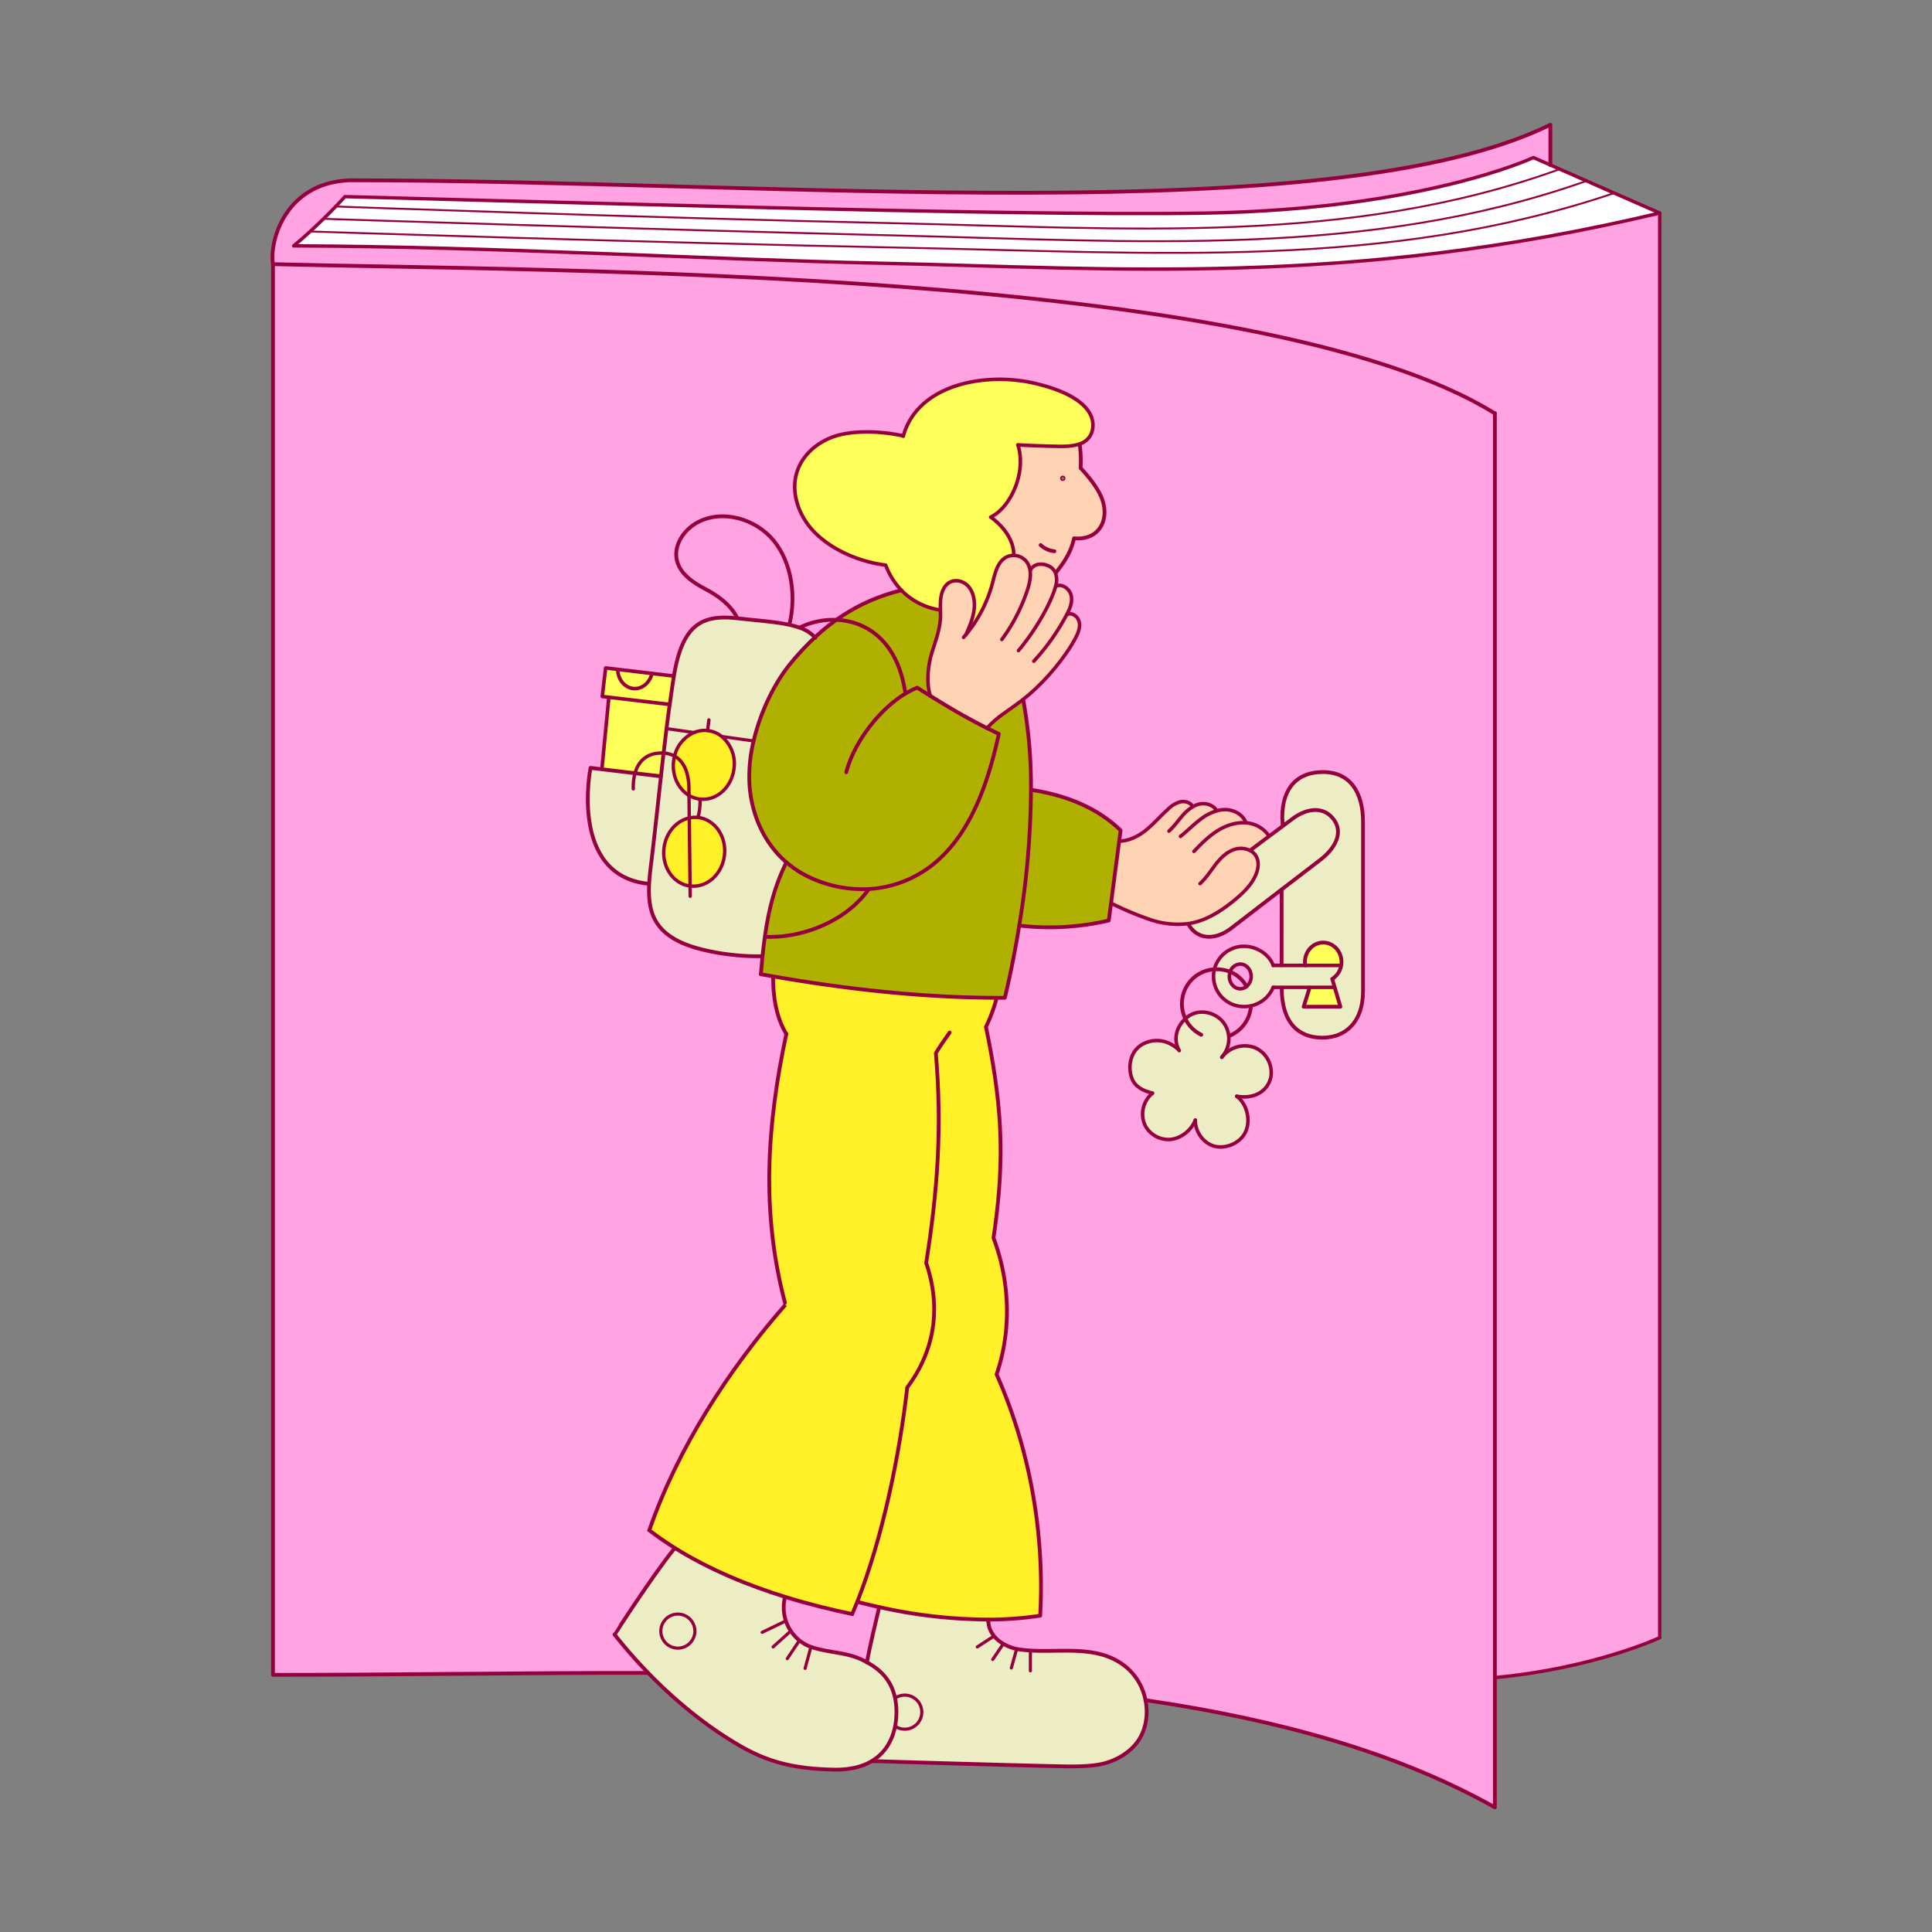 <svg id="Layer_1" data-name="Layer 1" xmlns="http://www.w3.org/2000/svg" viewBox="0 0 1000 1000"><rect x="0" y="0" width="1000" height="1000" fill="#808080" stroke="none"/><defs><style>.cls-1{fill:#ffa3e2;}.cls-2{fill:#fff;}.cls-3{fill:#ffff59;}.cls-4{fill:#ededc5;}.cls-5{fill:#fdd3b3;}.cls-6{fill:#94003d;}.cls-7{fill:#b0b000;}.cls-8{fill:#fff028;}.cls-10,.cls-11,.cls-12,.cls-13,.cls-14,.cls-15,.cls-9{fill:none;stroke:#94003d;}.cls-10,.cls-11,.cls-12,.cls-13,.cls-15,.cls-9{stroke-linecap:round;stroke-linejoin:round;}.cls-9{stroke-width:1.95px;}.cls-10{stroke-width:1.75px;}.cls-11{stroke-width:0.97px;}.cls-12{stroke-width:1.82px;}.cls-13{stroke-width:1.84px;}.cls-14{stroke-miterlimit:10;stroke-width:1.95px;}.cls-15{stroke-width:1.62px;}</style></defs><path class="cls-1" d="M160.56,119.81c-2.67,2.45-5.56,5-8.58,7.48,103.05.29,215.16,7.11,304.53,9,119.79,2.52,241,12.5,402.57-26V847.66s-33.33,15.64-84.71,20.61h-.62V214C652.2,138.41,285.82,140.45,141.3,136.73c-1.91-10.63,5.31-41.78,39.3-43.42,221.14,0,508.84,26.8,621.87-28.76V85.41l-8.79-3.86S737.13,108.34,624,110.3c-52.19.91-146.76-.83-233.47-3-101.18-2.49-212-5.53-212-5.53s-1.62,1.84-4.45,4.79c-1.75,1.83-3.95,4.08-6.51,6.58C165.47,115.25,163.11,117.49,160.56,119.81Z"/><path class="cls-2" d="M835.4,99.89l23.68,10.41c-161.55,38.49-282.78,28.51-402.57,26-89.37-1.89-201.48-8.71-304.53-9,3-2.5,5.91-5,8.58-7.48,2.91.1,179.37,5.88,305.1,8.35C600.38,130.8,717.27,139.75,835.34,100Z"/><path class="cls-2" d="M835.4,99.89l-.06.12c-118.07,39.74-235,30.79-369.68,28.15-125.73-2.47-302.19-8.25-305.1-8.35,2.55-2.32,4.91-4.56,7-6.64l.1.09s168.29,5.51,293.66,8.55c129.27,3.13,245.72,11.87,359-27.87l.26-.54Z"/><path class="cls-2" d="M820.64,93.4l-.26.54c-113.31,39.74-229.76,31-359,27.87-125.37-3-293.66-8.55-293.66-8.55l-.1-.09c2.56-2.5,4.76-4.75,6.51-6.58l.49.32s167.08,6,285.32,8.55c125.52,2.71,237.42,11.8,347.43-27.9Z"/><path class="cls-2" d="M802.47,85.41l4.87,2.15c-110,39.7-221.91,30.61-347.43,27.9-118.24-2.55-285.32-8.55-285.32-8.55l-.49-.32c2.83-3,4.45-4.79,4.45-4.79s110.84,3,212,5.53c86.71,2.14,181.28,3.88,233.47,3,113.09-2,169.64-28.75,169.64-28.75Z"/><path class="cls-3" d="M692.91,499.69H675.52c0-.35-.16-1.4-.16-1.76,0-5.55,4.24-10.06,9.47-10.06s9.47,4.51,9.47,10.06a10,10,0,0,1-.19,2h0Z"/><path class="cls-4" d="M645.18,510.62a6.69,6.69,0,0,0,2.42-5.25c0-3.54-2.53-6.4-5.65-6.4a5.72,5.72,0,0,0-5.25,4,7.19,7.19,0,0,0-.39,2.35c0,3.53,2.53,6.4,5.64,6.4A5.2,5.2,0,0,0,645.18,510.62Zm-16.62-8.91a15.77,15.77,0,0,1,15.36-11.91c6.43,0,13,4.1,15.08,9.89h33.91l1.2.23h0a10.08,10.08,0,0,1-4.62,6.77l1.23,4.15-.7.21H659a16.11,16.11,0,0,1-11.63,9.53,16.57,16.57,0,0,1-3.45.37,15.68,15.68,0,0,1-15.8-15.57A15.3,15.3,0,0,1,628.56,501.71Z"/><polygon class="cls-3" points="690.72 510.84 693.76 521.07 674.78 521.07 677.85 511.21 677.85 511.21 677.85 511.05 690.02 511.05 690.72 510.84"/><path class="cls-4" d="M677.85,511.05v.16h0l-3.07,9.86h19l-3-10.23-1.23-4.15a10.35,10.35,0,0,0,4.81-8.76c0-5.55-4.24-10.06-9.47-10.06s-9.47,4.51-9.47,10.06c0,.36.13,1.41.16,1.76H663.36V460.44l0,0h0l19.94-15.34c8-6.14,12.09-14.32,6.89-21.08s-13.88-5.82-21.5,0l-4.78,3.57,0,0-.2-4.46c.09-15.58,8-23.47,21-23.47,14,0,20.79,10.24,20.79,25.86V513c0,16-9,24.09-21.07,24.09s-21-7.38-21-25.79v-.26Z"/><path class="cls-4" d="M615.06,478.21h0l0-.14q.56-.07,1.08-.18c8.62-1.56,16.25-6.51,23-12.08,4.41-3.64,8.67-7.74,10.92-13,1.32-3.1,1.83-6.83.12-9.74a7.51,7.51,0,0,0-3.09-2.85h0l0-.07h0l9.82-7.36,7-5.2h0l4.78-3.57c7.62-5.85,16.31-6.8,21.5,0s1.12,14.94-6.89,21.08L663.35,460.4h0l-26,20c-8.2,6.29-16.48,5.71-21-.15A12.17,12.17,0,0,1,615.06,478.21Z"/><path class="cls-1" d="M642,499c3.12,0,5.65,2.86,5.65,6.4a6.69,6.69,0,0,1-2.42,5.25,16.84,16.84,0,0,0-8.48-7.6A5.72,5.72,0,0,1,642,499Z"/><path class="cls-1" d="M645.18,510.62a5.2,5.2,0,0,1-3.23,1.15c-3.11,0-5.64-2.87-5.64-6.4a7.19,7.19,0,0,1,.39-2.35A16.84,16.84,0,0,1,645.18,510.62Z"/><path class="cls-1" d="M647.45,521a17.88,17.88,0,0,1-11.06,15.12h0l-.41,0h0a14.06,14.06,0,0,0-2.06-5.91c-3.36-5.44-10.89-7.93-16.74-5.36a13.43,13.43,0,0,0-3.64,2.42,17.87,17.87,0,0,1,15-25.59,15.3,15.3,0,0,0-.44,3.67A15.68,15.68,0,0,0,643.92,521a16.57,16.57,0,0,0,3.45-.37Z"/><path class="cls-4" d="M632.88,546.6h0l0,0a14.94,14.94,0,0,1,16.5-4.4,14,14,0,0,1,8.33,15.45c-1.39,6.21-7.35,11.42-17.63,9.75,5,3.67,7.23,11.5,4.91,17.63s-9.56,9.53-15.68,8.39-10.79-7.52-10.67-13.68c-2.08,5.35-7.49,9.59-13,10a13.59,13.59,0,0,1-13.21-7.71A14.05,14.05,0,0,1,596.33,566l.08-.31c-4.78-1.14-9-3.28-10.66-7.77-2.19-6-.79-14.58,6.55-18,5.93-2.72,12.57-1.51,17.66,3.3l.12-.06c-3.08-6.14-.52-12.32,3.46-15.94a13.43,13.43,0,0,1,3.64-2.42c5.85-2.57,13.38-.08,16.74,5.36a14.06,14.06,0,0,1,2.06,5.91A14.32,14.32,0,0,1,632.88,546.6Z"/><path class="cls-5" d="M644.81,425.89l.66.06a15.68,15.68,0,0,1,11.42,6.78l.05.06-9.82,7.36h0l0,.07h0a7.51,7.51,0,0,1,3.09,2.85c1.71,2.91,1.2,6.64-.12,9.74-2.25,5.25-6.51,9.35-10.92,13-6.76,5.57-14.39,10.52-23,12.08q-.52.11-1.08.18a44.54,44.54,0,0,1-19.42-2,168.13,168.13,0,0,1-19.85-8.27h0l-.71-.1,4.26-32.43h0l.22,0c4.67-.06,9.24-2.27,13-5.16,4.38-3.38,8-7.67,12.08-11.37a14.55,14.55,0,0,1,6.18-3.74c2.38-.56,5.2.14,6.47,2.22h0l.29.2a11.73,11.73,0,0,1,3-1.22c3.41-.84,7.51.33,9.17,3.43a15.88,15.88,0,0,1,4.12-.64c4.54-.1,9.34,2.34,11,6.59Z"/><path class="cls-6" d="M549.7,247.56a.39.39,0,1,1,.35.42A.38.38,0,0,1,549.7,247.56Z"/><path class="cls-5" d="M547.76,231c3.78.08,7.77-.09,11-1.24l.1.27h0a65.25,65.25,0,0,1,.45,12.21c3.92,4.1,8.32,9.6,10.54,14.6s2.68,10.86,0,15.54-8,6.83-13.93,6.19c-1.4,6.18-3.94,11-9.33,17.7h0l-.35.05h0a7.24,7.24,0,0,0-3.81-3.57c-2.72-1.22-7.15-1.31-9,2.21l-.3.05h0a10,10,0,0,0-1.58-4,8.43,8.43,0,0,0-6.83-3.53v-.6c-.2-11.54-11.92-19.23-11.92-19.23,10.56-5.2,18.62-23.48,14.05-37.42C533.28,230.69,540.9,230.87,547.76,231Zm2.71,16.61a.39.39,0,1,0-.77-.08.38.38,0,0,0,.35.42A.38.38,0,0,0,550.47,247.64Z"/><path class="cls-5" d="M533.43,295c1.81-3.52,6.24-3.43,9-2.21a7.24,7.24,0,0,1,3.81,3.57h0a10.8,10.8,0,0,1,.18,7h0l.1,0h0c3.15-1.49,7,1.25,7.89,4.6s-.5,6.84-2.13,9.89l.22.11h0c2.57-1.13,5.58,1.23,6.16,4s-.56,5.6-1.87,8.11c-5.22,9.95-15.2,21.75-23.79,29.11-1.45,1.24-2.83,2.35-4.17,3.38-7.19,5.53-12.86,8.5-17.91,14.28-10.58-5.28-19.94-10.82-29.37-16.68h0l0,0c-2.14-6-1.3-15.35.55-21.55s4.32-12.32,4.66-18.8c.07-1.35.05-2.71,0-4.07a46.14,46.14,0,0,1,.09-5.39c.3-3.15,1.39-6.44,3.75-8.32,3.3-2.61,8.21-1.47,10.85,1.77s3.29,8,2.65,12.37-2.39,8.35-4.14,12.31a69.33,69.33,0,0,0,13.73-26.66c1.26-4.76,2.34-10.16,6.27-12.91a8,8,0,0,1,4.74-1.4,8.43,8.43,0,0,1,6.83,3.53,10,10,0,0,1,1.58,4h0Z"/><path class="cls-7" d="M533.63,408.87H534c17.18,2.66,33.72,9,46,20.92l-.72,5.52L575,467.74l-1.14,8.71a135.11,135.11,0,0,1-46.27,2.63h-.07A445.53,445.53,0,0,0,533.63,408.87Z"/><path class="cls-7" d="M395.89,484.82l.28,0c17,.85,40.42-6.66,53.19-24.2v-.48A58.61,58.61,0,0,0,487,443.86c17-16.14,25-41.12,30-64q-3.09-1.45-6-2.94c5.05-5.78,10.72-8.75,17.91-14.28l1,.48h0a246.56,246.56,0,0,1,3.84,45.78,445.53,445.53,0,0,1-6.07,70.2c-2,12.51-4.52,25.06-7.43,37.4h-4.45c-38.37-.09-77.65-4.49-115.5-11.08-2.12-.36-4.24-.74-6.36-1.12q.39-4.86.84-9.31c.37-3.55.77-6.92,1.22-10.14Z"/><path class="cls-3" d="M466.56,305.53h0a37.93,37.93,0,0,1-8.12-13c-13-1.68-26.61-7.19-36.07-16.28-8.67-8.35-12.47-19.87-10.53-29.37s9.23-16.9,18.87-20.59,24.72-3.29,36.32-.77l.51.17h0c7.46-26.94,42.73-33.35,68.49-27.18,30.44,7.28,31.39,20.12,28.72,26.14a9.6,9.6,0,0,1-6,5.14c-3.24,1.15-7.23,1.32-11,1.24-6.86-.16-14.48-.34-20.91-.78,4.57,13.94-3.49,32.22-14.05,37.42,0,0,11.72,7.69,11.92,19.23v.6a8,8,0,0,0-4.74,1.4c-3.93,2.75-5,8.15-6.27,12.91A69.33,69.33,0,0,1,500,328.47c1.75-4,3.5-8,4.14-12.31s0-9.12-2.65-12.37-7.55-4.38-10.85-1.77c-2.36,1.88-3.45,5.17-3.75,8.32a46.14,46.14,0,0,0-.09,5.39h-.17A35.31,35.31,0,0,1,466.56,305.53Z"/><path class="cls-7" d="M469,358.82a38.58,38.58,0,0,1,5.82-2.86q3.39,2.15,6.75,4.23h0c9.43,5.86,18.79,11.4,29.37,16.68q3,1.49,6,2.94c-5,22.92-12.94,47.9-30,64a58.61,58.61,0,0,1-37.62,16.32,63.92,63.92,0,0,1-28.05-5.09,53.06,53.06,0,0,1-14.28-8.8h0c-11.39-9.85-17.83-24.11-19-39.51a77.43,77.43,0,0,1,2.08-23.2c3.5-15,10.73-30.13,19.54-40.7a138.62,138.62,0,0,1,12.21-13,106.54,106.54,0,0,1,11.12-9.07c15.63.65,31.55,11,35.57,37.22Z"/><path class="cls-7" d="M474.77,356a38.58,38.58,0,0,0-5.82,2.86l-.46-.77c-4-26.25-19.94-36.57-35.57-37.22a96.05,96.05,0,0,1,33.59-15.25l.05-.05h0a35.31,35.31,0,0,0,20.05,10.2h.17c0,1.36.05,2.72,0,4.07-.34,6.48-2.81,12.6-4.66,18.8s-2.69,15.57-.55,21.55l0,0Q478.16,358.11,474.77,356Z"/><path class="cls-4" d="M468.31,877.4a8.81,8.81,0,1,1-5,16.08,38.16,38.16,0,0,0,.65-8.14,35.23,35.23,0,0,0-.72-6.45l.21,0h0A8.73,8.73,0,0,1,468.31,877.4Z"/><path class="cls-7" d="M395.88,484.82c2.08-14.73,5.25-26.37,10.7-37.6h0l.44-.92a53.06,53.06,0,0,0,14.28,8.8,63.92,63.92,0,0,0,28.05,5.09v.48c-12.77,17.54-36.2,25-53.19,24.2l-.28,0Z"/><path class="cls-4" d="M527.65,853.75c18.88,2.77,41.3-4.23,56.9,10.62A29.75,29.75,0,0,1,592.89,880c1.42,7.1.41,14.66-3.48,20.65-4.19,6.43-12.09,11.17-20.29,12.66-7.45,1.35-17.21,1-24.76.85-23.92-.54-74.26-2-92.77-2.6h0l0-.07h0c6.93-4.26,10.45-11,11.79-17.95a8.81,8.81,0,1,0,.14-14.63h0l-.21,0c-1.92-9.15-7.51-14.56-14.62-18.45l.1-.19h0c1.42-8,4.77-21.78,6.33-28.36v0h0a261.94,261.94,0,0,0,56.47,6.45v.82C511.9,847.66,520.27,852.67,527.65,853.75Z"/><path class="cls-8" d="M443.89,829.16l-.17-.07c-.85,2.16-1.73,4.28-2.62,6.35-10.59-2.19-22.45-5.08-34.73-8.9-19.08-5.92-39.17-14.08-57.17-25.36h0c-4.53-2.83-8.92-5.87-13.13-9.11,14.63-42.34,40.91-83,70.43-116.71h0l-.19-1.05h0c-12.46-47.16-9.34-92.26.7-139.15-5.72-9.17-6.95-21.36-6.82-29.77,37.85,6.59,77.13,11,115.5,11.08v.78h0a83.24,83.24,0,0,1-5.35,14.27c8.79,42.23,9.71,69.74,3.91,109.23,8.5,22.49,9.41,47.76,1.6,70.61,17.32,39,24.87,82.28,22.57,124.91a178.23,178.23,0,0,1-26.85,2,261.94,261.94,0,0,1-56.47-6.45h0Q449.41,830.6,443.89,829.16Z"/><path class="cls-1" d="M414.76,324.42a39.72,39.72,0,0,1,18.16-3.59,106.54,106.54,0,0,0-11.12,9.07,19.4,19.4,0,0,0-8.27-5.1Z"/><path class="cls-4" d="M349.2,801.18c18,11.28,38.09,19.44,57.17,25.36h0l-.13.4h0c-2.78,12.6,4.76,22.51,13.48,25.56s18.13,2.65,26.45,6.66c.84.41,1.66.83,2.47,1.27,7.11,3.89,12.7,9.3,14.62,18.45a35.23,35.23,0,0,1,.72,6.45,38.16,38.16,0,0,1-.65,8.14c-1.34,7-4.86,13.69-11.79,17.95-4.94,3.05-11.61,4.84-20.46,4.6-18.29-.5-32.06-3.2-47.52-12-17.07-9.76-33.66-23.18-48.2-38.19a252.5,252.5,0,0,1-17.28-19.75s18.6-29.13,30.87-44.47Zm10.47,43.08a8.81,8.81,0,1,0-8.81,8.81A8.82,8.82,0,0,0,359.67,844.26Z"/><path class="cls-1" d="M408.74,322.56h0l-.2.85h0c-7.14-1.58-16.15-2.18-26.32-3.32-.56-.07-1.11-.12-1.66-.17l.87-.4c-3.31-6.43-9.67-11.15-16.08-14.5s-13.19-7.77-14.94-14.78c-2-7.87,3.53-16.07,10.68-19.88,12.92-6.89,30.14-1.82,39.41,9.51S412.11,308.31,408.74,322.56Z"/><path class="cls-1" d="M443.89,829.16q5.5,1.43,11.2,2.68h0v0c-1.56,6.58-4.91,20.39-6.33,28.36h0l-.1.19c-.81-.44-1.63-.86-2.47-1.27-8.32-4-17.83-3.63-26.45-6.66s-16.26-13-13.48-25.56h0l.13-.4h0c12.28,3.82,24.14,6.71,34.73,8.9.89-2.07,1.77-4.19,2.62-6.35Z"/><path class="cls-1" d="M546.49,303.4h0l-.1,0h0a10.8,10.8,0,0,0-.18-7l.35-.05h0c5.39-6.71,7.93-11.52,9.33-17.7,5.92.64,11.19-1.5,13.93-6.19s2.27-10.53,0-15.54-6.62-10.5-10.54-14.6a65.25,65.25,0,0,0-.45-12.21h0l-.1-.27a9.6,9.6,0,0,0,6-5.14c2.67-6,1.72-18.86-28.72-26.14-25.76-6.17-61,.24-68.49,27.18h0l-.51-.17c-11.6-2.52-26.67-2.92-36.32.77s-16.94,11.09-18.87,20.59,1.86,21,10.53,29.37c9.46,9.09,23,14.6,36.07,16.28a37.93,37.93,0,0,0,8.12,13l-.05.05a96.05,96.05,0,0,0-33.59,15.25,39.72,39.72,0,0,0-18.16,3.59l-1.23.38a42.82,42.82,0,0,0-5-1.39h0l.2-.85h0c3.37-14.25,1-31.36-8.24-42.69s-26.49-16.4-39.41-9.51c-7.15,3.81-12.66,12-10.68,19.88,1.75,7,8.53,11.44,14.94,14.78s12.77,8.07,16.08,14.5l-.87.4c-16.65-1.56-27.33,2.64-31.77,30h-.07l-11.24-1.33-17.77-2.12-6.23-.74-1.75,14.77,3.42.4,0,.26L311.55,398l0,.15-5.89-.71s-11.28,55.93,30.19,60H336c-.3,6,.07,12.07,2.34,17.15,4.39,9.85,15,14.39,25.5,16.93a121.92,121.92,0,0,0,30.63,3.37l.19,0q-.45,4.46-.84,9.31c2.12.38,4.24.76,6.36,1.12-.13,8.41,1.1,20.6,6.82,29.77-10,46.89-13.16,92-.7,139.15h0l.19,1.05h0c-29.52,33.71-55.8,74.37-70.43,116.71,4.21,3.24,8.6,6.28,13.13,9.11h0l-.25.4c-12.27,15.34-30.87,44.45-30.87,44.47a252.5,252.5,0,0,0,17.28,19.75l-.06.05c-63.79-.06-129.15,1-194,1V136.74h0c144.52,3.72,510.9,1.68,632.45,77.29V935.45c-50.46-28.39-112.1-45.4-180.86-55.49a29.75,29.75,0,0,0-8.34-15.59c-15.6-14.85-38-7.85-56.9-10.62-7.38-1.08-15.75-6.09-16.09-14.63v-.82a178.23,178.23,0,0,0,26.85-2c2.3-42.63-5.25-85.92-22.57-124.91,7.81-22.85,6.9-48.12-1.6-70.61,5.8-39.49,4.88-67-3.91-109.23a83.24,83.24,0,0,0,5.35-14.27h0v-.78h4.45c2.91-12.34,5.4-24.89,7.43-37.4h.07a135.11,135.11,0,0,0,46.27-2.63l1.14-8.71.71.1h0a168.13,168.13,0,0,0,19.85,8.27,44.54,44.54,0,0,0,19.42,2l0,.14h0a12.17,12.17,0,0,0,1.29,2.06c4.5,5.86,12.78,6.44,21,.15l26-20,0,0v39.25H659c-2.07-5.79-8.65-9.89-15.08-9.89a15.77,15.77,0,0,0-15.36,11.91,17.87,17.87,0,0,0-15,25.59c-4,3.62-6.54,9.8-3.46,15.94l-.12.06c-5.09-4.81-11.73-6-17.66-3.3-7.34,3.37-8.74,11.92-6.55,18,1.63,4.49,5.88,6.63,10.66,7.77l-.08.31a14.05,14.05,0,0,0-3.84,16.06,13.59,13.59,0,0,0,13.21,7.71c5.49-.44,10.9-4.68,13-10-.12,6.16,4.55,12.54,10.67,13.68s13.36-2.27,15.68-8.39.07-14-4.91-17.63c10.28,1.67,16.24-3.54,17.63-9.75a14,14,0,0,0-8.33-15.45,14.94,14.94,0,0,0-16.5,4.4l0,0h0a14.32,14.32,0,0,0,3.1-10.45h0l.41,0h0A17.88,17.88,0,0,0,647.45,521l-.08-.39A16.11,16.11,0,0,0,659,511.05h4.42v.26c0,18.41,8.92,25.79,21,25.79S705.5,529,705.5,513V425.47c0-15.62-6.83-25.86-20.79-25.86-13,0-21,7.89-21,23.47l.2,4.46,0,0h0l-7,5.2-.05-.06A15.68,15.68,0,0,0,645.47,426l-.66-.06,0-.24c-1.63-4.25-6.43-6.69-11-6.59a15.88,15.88,0,0,0-4.12.64c-1.66-3.1-5.76-4.27-9.17-3.43a11.73,11.73,0,0,0-3,1.22l-.29-.2h0c-1.27-2.08-4.09-2.78-6.47-2.22a14.55,14.55,0,0,0-6.18,3.74c-4.12,3.7-7.7,8-12.08,11.37-3.75,2.89-8.32,5.1-13,5.16l-.22,0h0l.72-5.52c-12.3-12-28.84-18.26-46-20.92h-.37a246.56,246.56,0,0,0-3.84-45.78h0l-1-.48c1.34-1,2.72-2.14,4.17-3.38,8.59-7.36,18.57-19.16,23.79-29.11,1.31-2.51,2.45-5.34,1.87-8.11s-3.59-5.13-6.16-4h0l-.22-.11c1.63-3.05,3-6.54,2.13-9.89S549.64,301.91,546.49,303.4Z"/><path class="cls-4" d="M409.59,342.87c-8.81,10.57-16,25.66-19.54,40.7l-.35-.09-15.94-2.27h0l-.07.08a14.18,14.18,0,0,0-14.41-2.14l-14.27-2q.78-6.3,1.63-12.49h0q1-7.19,2.07-14.15l.09-.55c4.44-27.37,15.12-31.57,31.77-30,.55.05,1.1.1,1.66.17,10.17,1.14,19.18,1.74,26.32,3.32a42.82,42.82,0,0,1,5,1.39,19.4,19.4,0,0,1,8.27,5.1A138.62,138.62,0,0,0,409.59,342.87Z"/><path class="cls-4" d="M406.58,447.21h0c-5.45,11.23-8.62,22.87-10.7,37.6-.45,3.22-.85,6.59-1.22,10.14l-.19,0a121.92,121.92,0,0,1-30.63-3.37c-10.49-2.54-21.11-7.08-25.5-16.93-2.27-5.08-2.64-11.16-2.34-17.15.17-3.36.56-6.68.94-9.78,1.8-14.7,3.43-30.27,5.17-45.88q.67-6,1.36-12a13.26,13.26,0,0,1,5.65,1.58,18.8,18.8,0,0,0-.49,2.75c-.83,7.46,2.53,14.3,8,17.55l.14,11.64c-6.74,1.45-12.23,7.72-13.11,15.78-1.08,9.72,5,18.39,13.52,19.43l.18,0c8.65,1,16.54-6.21,17.62-16s-5.06-18.51-13.71-19.47a30.8,30.8,0,0,0,1.05-9.49c8.66.95,16.54-6.22,17.62-16a18.35,18.35,0,0,0-6.26-16.33l.07-.08h0l15.94,2.27.35.09a77.43,77.43,0,0,0-2.08,23.2c1.22,15.4,7.66,29.66,19,39.51h0Z"/><path class="cls-8" d="M361.27,423.12c8.65,1,14.79,9.67,13.71,19.47s-9,17-17.62,16l-.18,0-.41-35.21A13.81,13.81,0,0,1,361.27,423.12Z"/><path class="cls-8" d="M359.27,379.15a14.18,14.18,0,0,1,14.41,2.14,18.35,18.35,0,0,1,6.26,16.33c-1.08,9.79-9,17-17.62,16a14.13,14.13,0,0,1-5.69-1.92l-.05-4.25c-.22-7.85-2.73-13.47-7.46-16A17.79,17.79,0,0,1,359.27,379.15Z"/><path class="cls-4" d="M362.32,413.63a30.8,30.8,0,0,1-1.05,9.49,13.81,13.81,0,0,0-4.5.23l-.14-11.64A14.13,14.13,0,0,0,362.32,413.63Z"/><path class="cls-4" d="M345,377.12l14.27,2a17.79,17.79,0,0,0-10.15,12.26,13.26,13.26,0,0,0-5.65-1.58C344,385.58,344.47,381.33,345,377.12Z"/><path class="cls-4" d="M350.86,835.45a8.81,8.81,0,1,1-8.81,8.81A8.82,8.82,0,0,1,350.86,835.45Z"/><path class="cls-8" d="M356.77,423.35l.41,35.21c-8.55-1-14.6-9.71-13.52-19.43C344.54,431.07,350,424.8,356.77,423.35Z"/><path class="cls-8" d="M356.58,407.46l.05,4.25c-5.47-3.25-8.83-10.09-8-17.55a18.8,18.8,0,0,1,.49-2.75C353.85,394,356.36,399.61,356.58,407.46Z"/><path class="cls-3" d="M348.7,350.48q-1.09,7-2.07,14.15h0l-.21,0h0l-31.27-3.69-3.42-.4,1.75-14.77,6.23.74c.11,5.36,3.73,9.65,8.41,9.95,4.35.28,8.21-3.1,9.36-7.83l11.24,1.33h.07Z"/><path class="cls-3" d="M346.42,364.59l.21,0q-.86,6.18-1.63,12.49c-.53,4.21-1,8.46-1.53,12.71a17.56,17.56,0,0,0-1.79,0c-6.9.2-11.25,4.17-13,10.43l-17.15-2.06,0-.15,3.57-36.85,0-.26,31.27,3.69h0Z"/><path class="cls-3" d="M341.68,389.79a17.56,17.56,0,0,1,1.79,0q-.69,6-1.36,12l-13.43-1.61C330.43,394,334.78,390,341.68,389.79Z"/><path class="cls-3" d="M319.71,346.47l17.77,2.12c-1.15,4.73-5,8.11-9.36,7.83C323.44,356.12,319.82,351.83,319.71,346.47Z"/><path class="cls-4" d="M328.68,400.22l13.43,1.61c-1.74,15.61-3.37,31.18-5.17,45.88-.38,3.1-.77,6.42-.94,9.78h-.17c-41.47-4.1-30.19-60-30.19-60l5.89.71Z"/><path class="cls-9" d="M592.89,880c68.76,10.09,130.4,27.1,180.86,55.49V213.86"/><path class="cls-9" d="M141.3,136.74V866.9c64.85,0,130.21-1.11,194-1"/><path class="cls-9" d="M773.75,214C652.2,138.41,285.82,140.45,141.3,136.73"/><path class="cls-9" d="M141.3,136.74h0c-1.91-10.63,5.31-41.78,39.3-43.42,221.14,0,508.84,26.8,621.87-28.76V85.46"/><path class="cls-10" d="M802.47,85.41l-8.79-3.86S737.13,108.34,624,110.3c-52.19.91-146.76-.83-233.47-3-101.18-2.49-212-5.53-212-5.53s-1.62,1.84-4.45,4.79c-1.75,1.83-3.95,4.08-6.51,6.58-2.12,2.08-4.48,4.32-7,6.64s-5.56,5-8.58,7.48c103.05.29,215.16,7.11,304.53,9,119.79,2.52,241,12.5,402.57-26L835.4,99.89,820.64,93.4l-13.3-5.84Z"/><path class="cls-10" d="M859.08,110.3V847.66s-33.33,15.64-84.71,20.61"/><path class="cls-11" d="M174.59,106.91s167.08,6,285.32,8.55c125.52,2.71,237.42,11.8,347.43-27.9l.09,0"/><path class="cls-11" d="M167.69,113.26s168.29,5.51,293.66,8.55c129.27,3.13,245.72,11.87,359-27.87"/><path class="cls-11" d="M160.53,119.81h0c2.91.1,179.37,5.88,305.1,8.35C600.38,130.8,717.27,139.75,835.34,100"/><line class="cls-9" x1="448.64" y1="860.45" x2="448.64" y2="860.44"/><path class="cls-12" d="M621.13,457.34c3.15-2.83,5.44-6.47,8-9.81s5.73-6.53,9.74-7.85a10.82,10.82,0,0,1,8.16.55,7.51,7.51,0,0,1,3.09,2.85c1.71,2.91,1.2,6.64-.12,9.74-2.25,5.25-6.51,9.35-10.92,13-6.76,5.57-14.39,10.52-23,12.08q-.52.11-1.08.18a44.54,44.54,0,0,1-19.42-2,168.13,168.13,0,0,1-19.85-8.27h0"/><path class="cls-12" d="M618,440.68c3.71-3.91,7.54-7.78,12.11-10.64,4.38-2.75,9.53-4.53,14.67-4.15l.66.06a15.68,15.68,0,0,1,11.42,6.78"/><path class="cls-12" d="M611,432.92c3.57-2.81,6.74-6.11,10.38-8.85a25.74,25.74,0,0,1,8.32-4.37,15.88,15.88,0,0,1,4.12-.64c4.54-.1,9.34,2.34,11,6.59"/><path class="cls-12" d="M605.05,430.18c2.63-2.37,4.63-5.31,7-8a21.87,21.87,0,0,1,5.53-4.72,11.73,11.73,0,0,1,3-1.22c3.41-.84,7.51.33,9.17,3.43l0,0"/><path class="cls-12" d="M617.24,417.29c-1.27-2.08-4.09-2.78-6.47-2.22a14.55,14.55,0,0,0-6.18,3.74c-4.12,3.7-7.7,8-12.08,11.37-3.75,2.89-8.32,5.1-13,5.16"/><path class="cls-9" d="M527.63,479.08a135.11,135.11,0,0,0,46.27-2.63l1.14-8.71,4.26-32.43.72-5.52c-12.3-12-28.84-18.26-46-20.92"/><path class="cls-9" d="M663.42,511.31c0,18.41,8.92,25.79,21,25.79S705.5,529,705.5,513V425.47c0-15.62-6.83-25.86-20.79-25.86-13,0-21,7.89-21,23.47l.2,4.46"/><line class="cls-9" x1="663.37" y1="460.44" x2="663.36" y2="499.59"/><path class="cls-9" d="M647.12,440.15l9.82-7.36,7-5.2h0l4.78-3.57c7.62-5.85,16.31-6.8,21.5,0s1.12,14.94-6.89,21.08L663.35,460.4h0l-26,20c-8.2,6.29-16.48,5.71-21-.15a12.17,12.17,0,0,1-1.29-2.06"/><polyline class="cls-12" points="659 511.05 663.42 511.05 677.85 511.05 690.02 511.05"/><path class="cls-12" d="M659,499.69c-2.07-5.79-8.65-9.89-15.08-9.89a15.77,15.77,0,0,0-15.36,11.91,15.3,15.3,0,0,0-.44,3.67A15.68,15.68,0,0,0,643.92,521a16.57,16.57,0,0,0,3.45-.37A16.11,16.11,0,0,0,659,511.05"/><polyline class="cls-12" points="692.91 499.69 675.52 499.69 663.36 499.69 659 499.69"/><path class="cls-12" d="M636.7,503a5.72,5.72,0,0,1,5.25-4c3.12,0,5.65,2.86,5.65,6.4a6.69,6.69,0,0,1-2.42,5.25,5.2,5.2,0,0,1-3.23,1.15c-3.11,0-5.64-2.87-5.64-6.4A7.19,7.19,0,0,1,636.7,503Z"/><path class="cls-12" d="M640.12,567.43c5,3.67,7.23,11.5,4.91,17.63s-9.56,9.53-15.68,8.39-10.79-7.52-10.67-13.68"/><path class="cls-12" d="M596.33,566a14.05,14.05,0,0,0-3.84,16.06,13.59,13.59,0,0,0,13.21,7.71c5.49-.44,10.9-4.68,13-10"/><path class="cls-12" d="M610,543.3c-5.09-4.81-11.73-6-17.66-3.3-7.34,3.37-8.74,11.92-6.55,18,1.63,4.49,5.88,6.63,10.66,7.77l.15,0"/><path class="cls-12" d="M632.44,547.13c.15-.18.3-.35.44-.53a14.32,14.32,0,0,0,3.1-10.45,14.06,14.06,0,0,0-2.06-5.91c-3.36-5.44-10.89-7.93-16.74-5.36a13.43,13.43,0,0,0-3.64,2.42c-4,3.62-6.54,9.8-3.46,15.94.09.18.19.37.29.54"/><path class="cls-12" d="M640.12,567.43c10.28,1.67,16.24-3.54,17.63-9.75a14,14,0,0,0-8.33-15.45,14.94,14.94,0,0,0-16.5,4.4c-.18.21-.35.44-.52.66"/><path class="cls-9" d="M621.78,535.6a17.87,17.87,0,0,1,6.78-33.89c.35,0,.72,0,1.08,0A18.67,18.67,0,0,1,636.7,503a16.84,16.84,0,0,1,8.48,7.6l0,0"/><path class="cls-9" d="M647.45,521a17.88,17.88,0,0,1-11.06,15.12"/><path class="cls-9" d="M677.85,511.21l-3.07,9.86h19l-3-10.23-1.23-4.15a10.35,10.35,0,0,0,4.81-8.76c0-5.55-4.24-10.06-9.47-10.06s-9.47,4.51-9.47,10.06c0,.36.13,1.41.16,1.76"/><line class="cls-9" x1="511.56" y1="838.3" x2="511.56" y2="839.12"/><line class="cls-13" x1="467.03" y1="225.53" x2="467.54" y2="225.7"/><line class="cls-14" x1="406.24" y1="826.94" x2="406.37" y2="826.54"/><path class="cls-9" d="M481.52,360.19q-3.36-2.08-6.75-4.23a38.58,38.58,0,0,0-5.82,2.86c-13.27,7.85-26.65,24.7-30.94,40.91"/><path class="cls-9" d="M407,446.29a53.06,53.06,0,0,0,14.28,8.8,63.92,63.92,0,0,0,28.05,5.09A58.61,58.61,0,0,0,487,443.86c17-16.14,25-41.12,30-64q-3.09-1.45-6-2.94c-10.58-5.28-19.94-10.82-29.37-16.68"/><path class="cls-9" d="M466.51,305.58a96.05,96.05,0,0,0-33.59,15.25,106.54,106.54,0,0,0-11.12,9.07,138.62,138.62,0,0,0-12.21,13c-8.81,10.57-16,25.66-19.54,40.7a77.43,77.43,0,0,0-2.08,23.2c1.22,15.4,7.66,29.66,19,39.51"/><path class="cls-9" d="M406.58,447.22c-5.45,11.23-8.62,22.87-10.7,37.6-.45,3.22-.85,6.59-1.22,10.14q-.45,4.46-.84,9.31"/><path class="cls-9" d="M529.79,363.08h0a246.56,246.56,0,0,1,3.84,45.78,445.53,445.53,0,0,1-6.07,70.2c-2,12.51-4.52,25.06-7.43,37.4h-4.45c-38.37-.09-77.65-4.49-115.5-11.08-2.12-.36-4.24-.74-6.36-1.12"/><path class="cls-9" d="M515.68,517.26a83.24,83.24,0,0,1-5.35,14.27c8.79,42.23,9.71,69.74,3.91,109.23,8.5,22.49,9.41,47.76,1.6,70.61,17.32,39,24.87,82.28,22.57,124.91a178.23,178.23,0,0,1-26.85,2,261.94,261.94,0,0,1-56.47-6.45h0q-5.68-1.25-11.2-2.68"/><path class="cls-9" d="M469.59,718.14c14.17-19,17.71-41.13,9.8-64.47,5.89-37.21,8.31-69.89,5-108.52,1.94-3.38,4.54-7,7.14-10.69"/><path class="cls-14" d="M443.72,829.09c13.18-33.29,21.95-76.39,25.87-111"/><path class="cls-14" d="M406.5,675.36c-29.52,33.71-55.8,74.37-70.43,116.71,4.21,3.24,8.6,6.28,13.13,9.11h0c18,11.28,38.09,19.44,57.17,25.36,12.28,3.82,24.14,6.71,34.73,8.9.89-2.07,1.77-4.19,2.62-6.35"/><path class="cls-9" d="M407,535.16c-10,46.89-13.16,92-.7,139.15h0"/><line class="cls-14" x1="406.24" y1="826.95" x2="406.24" y2="826.94"/><path class="cls-9" d="M318.08,846h0a252.5,252.5,0,0,0,17.28,19.75c14.54,15,31.13,28.43,48.2,38.19,15.46,8.84,29.23,11.54,47.52,12,8.85.24,15.52-1.55,20.46-4.6,6.93-4.26,10.45-11,11.79-17.95a38.16,38.16,0,0,0,.65-8.14,35.23,35.23,0,0,0-.72-6.45c-1.92-9.15-7.51-14.56-14.62-18.45-.81-.44-1.63-.86-2.47-1.27-8.32-4-17.83-3.63-26.45-6.66s-16.26-13-13.48-25.56"/><path class="cls-9" d="M349,801.58c-12.27,15.34-30.87,44.45-30.87,44.47"/><path class="cls-9" d="M451.59,911.52c18.51.59,68.85,2.06,92.77,2.6,7.55.18,17.31.5,24.76-.85,8.2-1.49,16.1-6.23,20.29-12.66,3.89-6,4.9-13.55,3.48-20.65a29.75,29.75,0,0,0-8.34-15.59c-15.6-14.85-38-7.85-56.9-10.62-7.38-1.08-15.75-6.09-16.09-14.63"/><path class="cls-9" d="M455.08,831.89c-1.56,6.58-4.91,20.39-6.33,28.36"/><path class="cls-9" d="M407,535.16c-5.72-9.17-6.95-21.36-6.82-29.77v0"/><path class="cls-12" d="M498.74,329.92c.41-.48.83-1,1.24-1.45a69.33,69.33,0,0,0,13.73-26.66c1.26-4.76,2.34-10.16,6.27-12.91a8,8,0,0,1,4.74-1.4,8.43,8.43,0,0,1,6.83,3.53,10,10,0,0,1,1.58,4c.6,3.59-.39,7.66-1.64,11.23A92.1,92.1,0,0,1,518.56,331"/><path class="cls-12" d="M533.42,295h0c1.81-3.52,6.24-3.43,9-2.21a7.24,7.24,0,0,1,3.81,3.57h0a10.8,10.8,0,0,1,.18,7,33.88,33.88,0,0,1-1.24,3.83c-3.75,9.84-11.27,21.59-18,29.53"/><path class="cls-12" d="M546.49,303.4c3.15-1.49,7,1.25,7.89,4.6s-.5,6.84-2.13,9.89a113,113,0,0,1-17.17,24.36"/><path class="cls-9" d="M510.89,376.88l0,0"/><path class="cls-12" d="M552.47,318c2.57-1.13,5.58,1.23,6.16,4s-.56,5.6-1.87,8.11c-5.22,9.95-15.2,21.75-23.79,29.11-1.45,1.24-2.83,2.35-4.17,3.38-7.19,5.53-12.86,8.5-17.91,14.28"/><path class="cls-12" d="M499.93,328.6s0-.09.05-.13c1.75-4,3.5-8,4.14-12.31s0-9.12-2.65-12.37-7.55-4.38-10.85-1.77c-2.36,1.88-3.45,5.17-3.75,8.32a46.14,46.14,0,0,0-.09,5.39c0,1.36.05,2.72,0,4.07-.34,6.48-2.81,12.6-4.66,18.8s-2.69,15.57-.55,21.55"/><path class="cls-9" d="M558.87,230.07a65.25,65.25,0,0,1,.45,12.21c3.92,4.1,8.32,9.6,10.54,14.6s2.68,10.86,0,15.54-8,6.83-13.93,6.19c-1.4,6.18-3.94,11-9.33,17.7"/><path class="cls-13" d="M466.56,305.53a37.93,37.93,0,0,1-8.12-13c-13-1.68-26.61-7.19-36.07-16.28-8.67-8.35-12.47-19.87-10.53-29.37s9.23-16.9,18.87-20.59,24.72-3.29,36.32-.77"/><path class="cls-13" d="M486.61,315.73a35.31,35.31,0,0,1-20.05-10.2"/><path class="cls-9" d="M538.63,282.12a12.54,12.54,0,0,0,7.12,3.21"/><path class="cls-9" d="M550.47,247.64a.38.38,0,0,1-.42.34.38.38,0,0,1-.35-.42.39.39,0,1,1,.77.08Z"/><path class="cls-9" d="M346.63,364.63q-.86,6.18-1.63,12.49c-.53,4.21-1,8.46-1.53,12.71q-.69,6-1.36,12c-1.74,15.61-3.37,31.18-5.17,45.88-.38,3.1-.77,6.42-.94,9.78-.3,6,.07,12.07,2.34,17.15,4.39,9.85,15,14.39,25.5,16.93a121.92,121.92,0,0,0,30.63,3.37"/><path class="cls-9" d="M422,330.08l-.16-.18a19.4,19.4,0,0,0-8.27-5.1,42.82,42.82,0,0,0-5-1.39c-7.14-1.58-16.15-2.18-26.32-3.32-.56-.07-1.11-.12-1.66-.17-16.65-1.56-27.33,2.64-31.77,30l-.09.55q-1.09,7-2.07,14.15"/><path class="cls-9" d="M381.43,319.52c-3.31-6.43-9.67-11.15-16.08-14.5s-13.19-7.77-14.94-14.78c-2-7.87,3.53-16.07,10.68-19.88,12.92-6.89,30.14-1.82,39.41,9.51s11.61,28.44,8.24,42.69"/><line class="cls-15" x1="373.76" y1="381.21" x2="389.7" y2="383.48"/><polyline class="cls-15" points="344.91 377.1 345 377.12 359.27 379.15 359.48 379.18"/><path class="cls-9" d="M342.12,401.83h0l-13.43-1.61-17.15-2.06-5.89-.71s-11.28,55.93,30.19,60"/><line class="cls-13" x1="311.55" y1="398.01" x2="315.12" y2="361.16"/><polyline class="cls-13" points="346.42 364.59 315.15 360.9 311.73 360.5 313.48 345.73 319.71 346.47 337.48 348.59 348.72 349.92"/><path class="cls-13" d="M337.48,348.58h0c-1.15,4.73-5,8.11-9.36,7.83-4.68-.3-8.3-4.59-8.41-9.95v0"/><path class="cls-9" d="M396.17,484.86c17,.85,40.42-6.66,53.19-24.2a0,0,0,0,0,0,0"/><path class="cls-10" d="M373.68,381.29a18.35,18.35,0,0,1,6.26,16.33c-1.08,9.79-9,17-17.62,16a14.13,14.13,0,0,1-5.69-1.92c-5.47-3.25-8.83-10.09-8-17.55a18.8,18.8,0,0,1,.49-2.75,17.79,17.79,0,0,1,10.15-12.26,14.18,14.18,0,0,1,14.41,2.14Z"/><path class="cls-10" d="M361.27,423.12c8.65,1,14.79,9.67,13.71,19.47s-9,17-17.62,16l-.18,0c-8.55-1-14.6-9.71-13.52-19.43.88-8.06,6.37-14.33,13.11-15.78A13.81,13.81,0,0,1,361.27,423.12Z"/><path class="cls-10" d="M362.32,413.63a30.8,30.8,0,0,1-1.05,9.49"/><path class="cls-10" d="M327.8,408.28a27.2,27.2,0,0,1,.88-8.06c1.75-6.26,6.1-10.23,13-10.43a17.56,17.56,0,0,1,1.79,0,13.26,13.26,0,0,1,5.65,1.58c4.73,2.58,7.24,8.2,7.46,16l.05,4.25.14,11.64.41,35.21.07,5.42"/><line class="cls-10" x1="366.24" y1="378.16" x2="366.93" y2="372.66"/><line class="cls-15" x1="406.23" y1="839.23" x2="394.48" y2="844.9"/><line class="cls-15" x1="408.75" y1="844.69" x2="400.15" y2="852.44"/><line class="cls-15" x1="413.36" y1="849.72" x2="407.49" y2="858.53"/><line class="cls-15" x1="419.72" y1="852.51" x2="416.71" y2="863.56"/><line class="cls-15" x1="514.24" y1="846.99" x2="505.85" y2="852.44"/><line class="cls-15" x1="519.06" y1="851.19" x2="513.82" y2="858.95"/><line class="cls-15" x1="525.98" y1="854.33" x2="523.47" y2="863.35"/><line class="cls-15" x1="533.32" y1="855.17" x2="533.32" y2="864.82"/><path class="cls-15" d="M359.67,844.26a8.81,8.81,0,1,1-8.81-8.81A8.81,8.81,0,0,1,359.67,844.26Z"/><path class="cls-15" d="M463.47,878.85a8.81,8.81,0,0,1,13.65,7.36,8.81,8.81,0,0,1-13.79,7.27"/><path class="cls-9" d="M414.76,324.42a39.72,39.72,0,0,1,18.16-3.59c15.63.65,31.55,11,35.57,37.22"/><path class="cls-13" d="M467.54,225.69c7.46-26.94,42.73-33.35,68.49-27.18,30.44,7.28,31.39,20.12,28.72,26.14a9.6,9.6,0,0,1-6,5.14c-3.24,1.15-7.23,1.32-11,1.24-6.86-.16-14.48-.34-20.91-.78,4.57,13.94-3.49,32.22-14.05,37.42,0,0,11.72,7.69,11.92,19.23"/></svg>